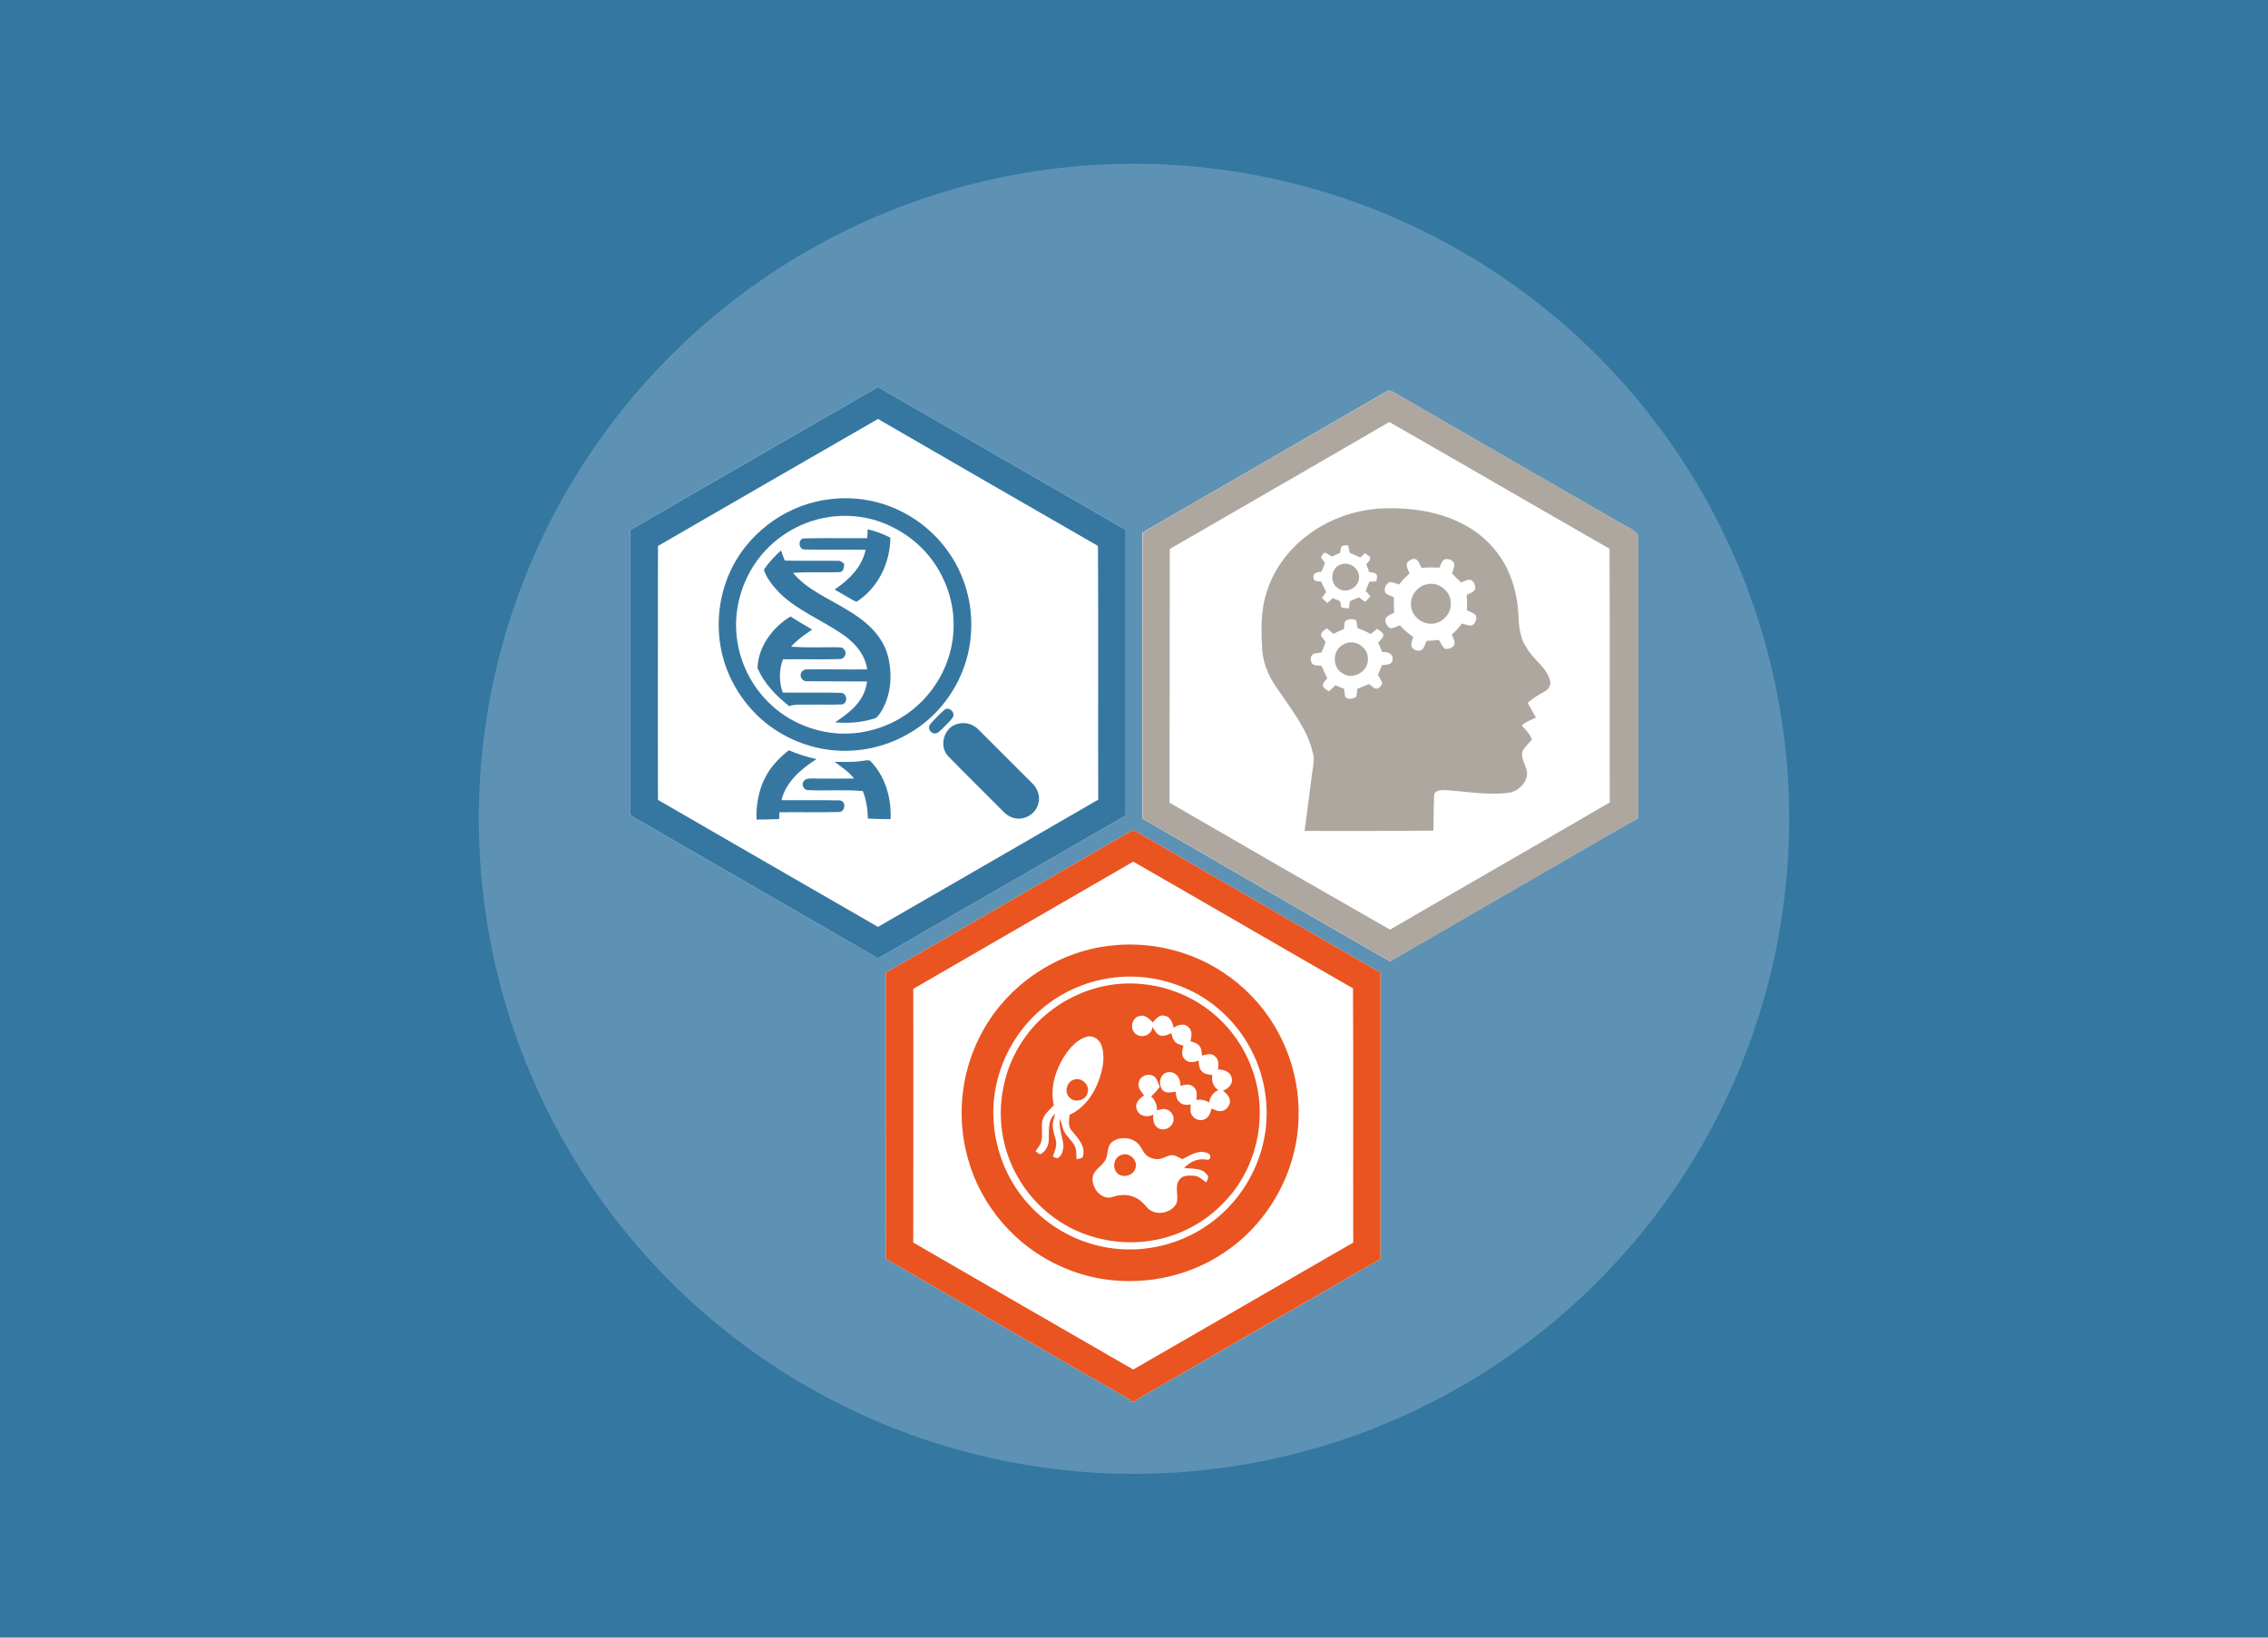 <?xml version="1.0" encoding="utf-8"?>
<!-- Generator: Adobe Illustrator 18.1.1, SVG Export Plug-In . SVG Version: 6.00 Build 0)  -->
<svg version="1.2" baseProfile="tiny" id="Layer_1" xmlns="http://www.w3.org/2000/svg" xmlns:xlink="http://www.w3.org/1999/xlink"
	 x="0px" y="0px" viewBox="0 0 900 650" xml:space="preserve">
<rect fill="#3477A1" width="900" height="650"/>
<circle fill="#5D92B4" cx="450" cy="325" r="260"/>
<g>
	<g>
		<g>
			<path fill="#FFFFFF" d="M250,210.4c32.8-19,65.5-37.9,98.4-56.8c32.8,18.9,65.5,37.8,98.3,56.7c0,37.8,0,75.6,0,113.4
				c-32.8,18.9-65.5,37.8-98.3,56.7c-32.1-18.6-64.2-37.1-96.4-55.7c-0.7-0.4-1.3-0.8-2-1.3C250,323.6,250,210.4,250,210.4z"/>
		</g>
		<g>
			<path fill="#3677A2" d="M250,210.4c32.8-19,65.6-37.9,98.4-56.8c32.8,18.9,65.5,37.8,98.3,56.7c0,37.8,0,75.6,0,113.4
				c-32.8,18.9-65.5,37.8-98.3,56.7c-32.1-18.6-64.2-37.1-96.4-55.7c-0.7-0.4-1.3-0.8-2-1.3C250,323.6,250,210.4,250,210.4z
				 M261.1,216.7c0,33.6-0.1,67.2,0,100.8c29.1,16.8,58.1,33.6,87.3,50.4c29.1-16.8,58.3-33.6,87.4-50.5
				c-0.1-33.6,0.1-67.2-0.1-100.7c-29.1-16.7-58.2-33.6-87.3-50.4C319.2,183.1,290.2,199.9,261.1,216.7z"/>
		</g>
		<g>
			<path fill="#3677A2" d="M329.8,198.1c10.1-1.2,20.5,0.8,29.4,5.7c10.4,5.6,18.8,15.1,22.9,26.1c4.2,10.7,4.4,23,0.8,33.9
				c-3.2,9.5-9.2,18-17.2,24c-7.8,5.9-17.4,9.5-27.1,10.1c-13.4,1-27.1-3.9-37-12.9c-7.5-6.9-13-16.1-15.2-26.1
				c-2.5-11.2-1.1-23.2,4.1-33.6C297.9,210.5,313.2,199.8,329.8,198.1z M328.5,205.3c-11.6,1.8-22.3,8.6-28.9,18.4
				c-5.4,8-8.1,17.8-7.4,27.4c0.7,10.3,5.3,20.3,12.7,27.6c8.1,8.2,19.7,12.7,31.1,12.5c8.1-0.2,16.3-2.7,23.1-7.3
				c8.5-5.6,14.9-14.4,17.7-24.2c2.9-10.1,1.9-21.2-2.8-30.6c-4.1-8.6-11.2-15.6-19.7-19.8C346.4,205.2,337.3,203.9,328.5,205.3z"/>
		</g>
		<path fill="#3677A2" d="M344.1,213.6c0.2-1.2,0.1-2.4,0.2-3.5c3.2,0.7,6.2,1.9,9,3.3c0,10-4.9,20.1-13.5,25.5
			c-2.9-1.5-5.7-3.3-8.6-4.9c5.6-3.8,10.9-8.9,12.3-15.8c-8.1-0.1-16.3,0.1-24.4-0.1c-2.4-0.2-2.4-4.4,0-4.4
			C327.5,213.5,335.8,213.7,344.1,213.6z"/>
		<path fill="#3677A2" d="M304.2,224.6c1.7-2.2,3.6-4.2,5.7-6.1c0.5,1.3,1,2.7,1.5,4c7,0.2,14.1,0,21.1,0.1c1-0.1,1.8,0.6,2.5,1.2
			c-0.1,1.3-0.2,3.3-1.9,3.3c-6.1,0.2-12.3-0.2-18.4,0.3c5.7,6.8,14.1,10.1,21.5,14.7c6.8,4,13.5,9.5,15.9,17.4
			c2.2,7.6,1.7,16.4-2.6,23.2c-0.7,1.1-1.5,2.3-2.9,2.6c-4.9,1.5-10.1,1.9-15.2,1.4c3.6-2.5,7.3-5,9.8-8.7c1.6-2.2,2.5-4.8,2.9-7.5
			c-7.9-0.1-15.8,0-23.7-0.1c-1.4,0.2-2.7-1-2.7-2.4c0-1.4,1.4-2.5,2.7-2.3c7.9-0.1,15.8,0.1,23.7,0c-0.8-6.3-5.5-11.2-10.6-14.5
			c-7.8-5.2-16.6-8.8-23.5-15.2c-2.7-2.7-5.3-5.7-6.7-9.3C302.9,225.9,303.9,225.3,304.2,224.6z"/>
		<path fill="#3677A2" d="M300.6,265.1c0.3-8.5,6-16.1,13.1-20.4c2.8,1.8,5.7,3.5,8.6,5.2c-3,2-6,4.1-8.4,6.8
			c5.8,0.4,11.7,0.2,17.4,0.2c1.2,0.1,2.9-0.3,3.7,0.9c1.3,1.4,0.1,3.9-1.8,3.8c-7.5,0.2-15,0-22.5,0.1c-1.6,4.2-1.6,9-0.1,13.2
			c7.7,0.1,15.4-0.1,23.1,0.1c2.5,0.1,2.9,4,0.5,4.6c-4.6,0.2-9.2,0-13.8,0.1c-2.4,0.1-4.9-0.3-7.2,0.6
			C308,276.2,303.1,271.2,300.6,265.1z"/>
		<path fill="#3677A2" d="M374.7,281.8c1.7-1.5,4.4,0.7,3.5,2.7c-1,1.8-2.7,3-4.1,4.6c-1,0.8-1.9,2.2-3.3,2
			c-1.8-0.1-2.9-2.5-1.5-3.8C371,285.3,372.8,283.5,374.7,281.8z"/>
		<path fill="#3677A2" d="M380.1,287.3c2.9-0.8,6,0.1,8.1,2.2c7.2,7.2,14.4,14.4,21.5,21.5c2.1,2,3.2,5.2,2.3,8
			c-0.9,3.9-5.2,6.6-9.1,5.8c-1.9-0.3-3.6-1.4-4.9-2.8c-7.2-7.3-14.6-14.5-21.7-21.8C372.4,296.2,374.6,288.5,380.1,287.3z"/>
		<path fill="#3677A2" d="M307.4,303.1c1.7-2,3.6-3.7,5.6-5.3c3.6,1.5,7.2,2.7,11,3.5c-6.1,3.9-12.1,9-13.9,16.3
			c7.8,0.1,15.5-0.1,23.2,0.1c2.6,0.3,2.2,4.6-0.4,4.6c-7.9,0.2-15.7,0-23.6,0.1c-0.1,0.9-0.1,1.8-0.1,2.7c-3,0.1-6,0.2-9,0.2
			C299.9,317.3,302.1,309.1,307.4,303.1z"/>
		<path fill="#3677A2" d="M331.2,302.4c3.7,0,7.4,0.2,11.1-0.4c1-0.1,1.9-0.4,2.9-0.1c6.1,6,8.6,14.9,8.2,23.2c-3,0.1-6-0.1-9-0.2
			c-0.1-3.7-0.6-7.4-2-10.9c-7.3-0.7-14.6,0-21.9-0.4c-1.8-0.1-2.7-2.7-1.3-3.8c0.6-0.8,1.7-0.7,2.5-0.8c5.8,0,11.5,0.1,17.2,0
			C336.8,306.3,333.9,304.4,331.2,302.4z"/>
	</g>
	<g>
		<g>
			<path fill="#FFFFFF" d="M550,155.5c0.9-0.8,1.9-0.4,2.9,0.1c30.2,17.5,60.5,35,90.8,52.4c2.1,1.3,4.7,2.2,6.3,4.3v112.5
				c-10.3,5.6-20.3,11.7-30.5,17.5c-22.6,13.1-45.3,26.1-67.9,39.3c-32.8-18.8-65.5-37.8-98.3-56.7c-0.1-37.9,0-75.7,0-113.5
				C485.4,192.8,517.8,174.2,550,155.5z"/>
		</g>
		<g>
			<path fill="#AEA79F" d="M550.1,155.5c0.9-0.8,1.9-0.4,2.9,0.1c30.2,17.5,60.5,35,90.8,52.4c2.1,1.3,4.7,2.2,6.3,4.3v112.5
				c-10.3,5.6-20.3,11.7-30.5,17.5c-22.6,13.1-45.3,26.2-67.9,39.3c-32.8-18.8-65.5-37.8-98.3-56.7c-0.1-37.8,0-75.7,0-113.5
				C485.5,192.8,517.8,174.2,550.1,155.5z M551.3,167.5c-29,16.9-58.1,33.6-87.1,50.4c-0.1,33.6,0,67.2-0.1,100.7
				c29.1,16.9,58.3,33.7,87.5,50.4c29-16.9,58.2-33.6,87.2-50.5c-0.1-33.6,0.1-67.1-0.1-100.7C609.5,201.1,580.5,184.2,551.3,167.5z
				"/>
		</g>
		<g>
			<path fill="#AEA79F" d="M520.3,211.4c7.8-5.5,17-8.7,26.5-9.5c11.7-0.7,23.9,0.8,34.3,6.4c8.3,4.4,14.9,11.7,18.3,20.5
				c2,5.2,3,10.7,3.2,16.2c0.2,4.2,0.7,8.7,3.2,12.1c2.5,4.6,7.7,7.5,9.2,12.7c0.7,1.9-0.4,3.9-2.1,4.7c-2.4,1.3-4.7,2.7-6.7,4.5
				c1.1,1.9,2.2,3.8,3.3,5.8c-1.9,1-4,1.6-5.6,3.2c1.6,1.7,3.2,3.3,4,5.5c-1.3,1.6-2.9,3-3.8,4.9c-0.7,3.4,2.4,6.3,1.8,9.6
				c-0.7,3.5-3.9,6.3-7.4,6.7c-8.3,1-16.6-0.5-24.8-1.1c-1.7,0-4.6-0.1-4.6,2.3c-0.2,4.6-0.2,9.2-0.3,13.8
				c-17.1,0.1-34.1,0.2-51.1,0.1c1-7.6,2-15.3,3-23c0.4-2.9,1.1-5.8,0.1-8.6c-2.2-8.9-8.1-16.2-13.1-23.7
				c-3.6-4.7-6.3-10.3-6.8-16.2c-0.5-7.9-0.7-16.1,1.9-23.7C505.7,225.3,512.2,217.1,520.3,211.4z M532.2,217.2
				c-0.2,0.7-0.3,1.5-0.4,2.2c-1.1,0.5-2.2,1-3.3,1.5c-0.8-0.5-1.6-1-2.5-1.5c-1,0-1.5,1.2-1.8,1.9c0.5,0.7,1,1.4,1.6,2.1
				c-0.4,1.2-0.9,2.4-1.4,3.5c-1.4,0.2-3.5,0.4-3.2,2.3c0,1.7,1.8,1.5,3,1.6c0.7,1.4,1.3,2.7,2.1,4.1c-0.5,0.8-1.1,1.6-1.7,2.4
				c0.7,0.7,1.4,1.4,2.1,2.1c0.7-0.7,1.5-1.3,2.2-2c1,0.4,1.9,0.8,2.9,1.2c0.2,0.8,0.3,1.7,0.5,2.5c0.9,0.3,1.9,0.2,2.9,0.4
				c0.2-1,0.4-1.9,0.5-2.9c1.2-0.5,2.4-1,3.6-1.5c0.8,0.6,1.6,1.2,2.5,1.8c0.7-0.7,1.3-1.5,2-2.2c-0.6-0.7-1.2-1.5-1.9-2.1
				c0.5-1.2,1-2.5,1.5-3.7c0.9-0.1,1.8-0.1,2.7-0.1c0.1-0.8,0.6-1.8,0.2-2.6c-0.5-1.2-2-0.8-3-1.2c-0.4-1-0.7-2-1.1-3
				c0.5-1,2.2-1.8,1.3-3.1c-0.6-0.4-1.2-0.8-1.8-1.3c-0.7,0.5-1.3,1.2-1.9,1.7c-1.4-0.7-2.8-1.3-4.2-1.9c-0.2-1-0.4-1.9-0.6-2.9
				C534.3,216.6,532.8,216.1,532.2,217.2z M558.7,223c-1.2,1.5,0.2,3.2,0.6,4.6c-1.5,1.4-2.9,2.9-4.1,4.4c-1.2-0.4-2.3-0.8-3.6-1
				c-1.2,0.5-2.1,1.7-2.1,3.1c-0.1,2,2.3,2.2,3.6,3c0,2.1,0.1,4.1,0.1,6.1c-1.2,0.7-2.7,1-3.4,2.4c-0.3,1.5,0.7,3.3,2.2,3.8
				c1.2-0.2,2.3-0.7,3.5-1.2c1.6,1.7,3.3,3.3,5.3,4.6c-0.3,1-0.7,2.1-0.8,3.2c0.2,2,3.2,3.1,4.6,1.6c0.7-1,1-2.1,1.5-3.2
				c1.6-0.1,3.3-0.2,4.9-0.4c0.7,1.2,1.3,2.5,2.3,3.5c1.4,0.3,3-0.3,3.8-1.5c0.4-1.5-0.5-2.8-1-4.1c1.5-1.3,2.8-2.8,4-4.4
				c1.2,0.3,2.3,0.7,3.5,0.8c1.6-0.1,2.4-2.2,2.2-3.6c-0.6-1.5-2.4-1.8-3.7-2.5c0.1-2,0.1-4.1-0.1-6.1c1.2-0.6,2.5-0.9,3.3-2.1
				c0.4-1.5-0.4-3.2-1.7-3.9c-1.3-0.2-2.6,0.7-3.8,1.1c-1.3-1.2-2.4-2.4-3.6-3.6c0.4-1.3,1-2.5,0.9-3.8c-0.5-1.5-2.3-2.2-3.8-1.8
				c-1.3,0.6-1.5,2.2-2.1,3.3c-2.4-0.1-4.7-0.1-7.1,0.1c-0.5-1-0.9-2-1.6-2.9C561.6,221.2,559.6,222,558.7,223z M534.6,246.1
				c-1.5,0.4-1,2.4-1.3,3.6c-1.4,0.6-2.9,1.2-4.2,1.9c-0.8-0.7-1.7-1.5-2.5-2.2c-1.1,0.7-2.4,1.4-2.4,2.9c0.5,0.9,1.3,1.6,1.8,2.5
				c-0.4,1.5-1.1,2.9-1.6,4.2c-1,0.2-2.1,0.2-3.1,0.5c-1.5,0.8-1.5,3-0.4,4.1c1,0.7,2.3,0.5,3.5,0.7c0.7,1.6,1.5,3.3,2.3,4.9
				c-0.7,0.9-1.8,1.8-1.8,2.9c0.4,1.2,1.6,1.7,2.5,2.3c0.8-0.8,1.7-1.6,2.5-2.4c1.2,0.5,2.3,0.9,3.5,1.4c0.1,1.1,0.2,2.2,0.4,3.2
				c1.1,1.2,3,0.8,4.3,0.1c0.4-1,0.4-2.2,0.5-3.3c1.6-0.6,3.1-1.3,4.7-1.9c0.8,0.6,1.5,1.3,2.4,1.8c1.3,0.3,2.2-0.8,2.8-1.8
				c-0.1-1.3-1.1-2.4-1.7-3.6c0.5-1.3,1.1-2.6,1.6-3.9c1.6-0.2,4.1,0,4.2-2.2c0.4-2.4-2.2-3.2-4.1-3c-0.5-1.2-1.1-2.5-1.6-3.7
				c0.8-1,1.9-1.8,2.1-3c-0.3-1.3-1.6-1.9-2.6-2.5c-0.8,0.7-1.7,1.4-2.5,2.1c-1.6-1-3.4-1.8-5.2-2.4c-0.2-1-0.2-2.1-0.6-3.1
				C537.1,245.6,535.6,245.6,534.6,246.1z"/>
		</g>
		<path fill="#AEA79F" d="M532.3,224c3.3-1.2,7.3,1.8,7,5.3c0,3.9-5.1,6.6-8.3,4.2C527.4,231.3,528.1,225.1,532.3,224z"/>
		<path fill="#AEA79F" d="M565.9,232c5-1.5,10.4,3,9.8,8.2c-0.2,4.4-4.6,8-8.9,7.3c-3.8-0.5-7.1-4-6.9-8
			C559.9,236.1,562.5,232.8,565.9,232z"/>
		<path fill="#AEA79F" d="M533.5,255.6c4.1-2.1,9.4,1.3,9.3,5.8c0.4,5-5.8,8.7-10,5.9C528.4,265,528.7,257.5,533.5,255.6z"/>
	</g>
	<g>
		<g>
			<path fill="#FFFFFF" d="M351.5,386.1c32.7-18.9,65.5-37.8,98.2-56.7c32.7,18.9,65.4,37.8,98.1,56.7c0,37.9,0,75.7,0,113.6
				c-30.4,17.6-60.9,35.1-91.3,52.7c-2.2,1.3-4.5,2.4-6.4,4h-0.8c-0.7-0.6-1.5-1.2-2.2-1.6c-31.9-18.3-63.7-36.8-95.5-55.1
				C351.5,461.8,351.5,423.9,351.5,386.1z"/>
		</g>
		<g>
			<path fill="#E95420" d="M351.5,386.1c32.7-18.9,65.5-37.8,98.2-56.7c32.7,18.9,65.4,37.8,98.1,56.7c0,37.9,0,75.7,0,113.6
				c-30.4,17.5-60.9,35.1-91.3,52.7c-2.2,1.3-4.5,2.4-6.4,4h-0.8c-0.7-0.6-1.5-1.2-2.2-1.6c-31.9-18.3-63.7-36.8-95.5-55.1
				C351.5,461.8,351.5,423.9,351.5,386.1z M362.4,392.5c0.1,33.6,0,67.1,0,100.7c29.1,16.9,58.2,33.6,87.3,50.4
				c29.1-16.8,58.2-33.6,87.3-50.4c-0.1-33.6,0.1-67.2-0.1-100.9c-29.1-16.7-58.1-33.6-87.2-50.3
				C420.6,358.9,391.5,375.6,362.4,392.5z"/>
		</g>
		<g>
			<path fill="#E95420" d="M440.3,375.4c14.4-1.8,29.5,1.3,42.1,8.7c8.3,4.9,15.6,11.6,21.1,19.6c8,11.6,12.2,25.7,11.8,39.8
				c-0.4,21.5-12.1,42.5-30.2,54.1c-18.6,12.3-43.5,14.4-63.8,5.2c-18-7.8-32-24-37.2-42.9c-4.5-15.9-2.9-33.4,4.6-48.2
				C398.4,392,418.5,377.9,440.3,375.4z M442.1,388c-10,1.2-19.5,5.1-27.3,11.3c-10.2,8-17.3,19.8-19.7,32.5
				c-2.1,10.7-0.6,22,3.8,32c4.6,10.4,12.6,19.2,22.5,24.9c10.3,6,22.6,8.4,34.4,6.7c10.3-1.4,20-5.8,27.9-12.6
				c9.6-8.2,16.1-19.8,18.2-32.2c1.9-11.2,0.1-23-5-33.1c-4.7-9.5-12.3-17.5-21.5-22.8C465.3,389.1,453.5,386.6,442.1,388z"/>
		</g>
		<g>
			<path fill="#E95420" d="M439.7,391.1c12.4-2.2,25.7,0.5,36.4,7.3c9.4,5.9,16.8,15.1,20.6,25.5c6.7,17.7,2.7,38.8-10.3,52.6
				c-7.8,8.6-18.5,14.3-29.9,16c-10.5,1.6-21.5-0.1-31-4.8c-9-4.5-16.6-11.7-21.5-20.3c-6.2-10.6-8.3-23.4-5.9-35.4
				c1.7-9.2,6-17.8,12.3-24.8C418,398.9,428.4,393.1,439.7,391.1z M457.5,405.8c-1.4-1.3-3.2-3.3-5.4-2.5c-3,0.7-3.9,5.1-1.5,7
				c2.4,2.1,6.6,0.5,6.7-2.7c0.9,1.3,1.6,3,3.3,3.5c1.5,0.3,2.9-0.5,4.2-1c0.3,1,0.5,2.2,1.2,3.1c0.9,1.2,2.4,1.4,3.6,1.9
				c-0.5,1.8-1,4,0.6,5.4c1.5,1.6,3.7,1.1,5.5,0.5c0,1.5,0.1,3.1,1.2,4.2c1,1.2,2.7,1.3,4.2,1.5c-0.5,2.4,0.4,4.7,2.4,6
				c-2.1,0.8-3.3,2.7-3.7,4.9c-1.6-1-3.3-1.3-5.1-1c0.3-1.8,0.5-3.8-1-5.1c-1.4-1.5-3.5-1-5.3-0.5c0.3-2.8-1.8-5.9-4.9-5.4
				c-3.4,0.4-4,5-2.1,7.2c1.4,1.3,3.4,0.8,5.1,0.5c0.2,1.5,0.4,3.3,1.6,4.2c1.2,1.2,2.9,1.1,4.4,0.9c0,1.5-0.4,3.1,0.6,4.4
				c1.2,1.9,4,2.4,5.7,1c1.2-0.8,1.5-2.4,2-3.8c1.2,0.5,2.4,1.2,3.8,1c1.9-0.2,3.3-1.9,3.5-3.7c0-1.9-1.4-3.3-2.8-4.4
				c2.1-0.7,4.2-2.8,3.4-5.2c-0.5-2.4-3.2-3.2-5.4-3.2c0.4-1.8,0.4-4.1-1.3-5.3c-1.4-1.4-3.4-0.6-5-0.2c-0.2-1.3-0.1-2.9-1.1-3.9
				c-0.8-1.1-2.3-1.4-3.5-1.8c0.4-1.8,0.9-4.1-0.7-5.5c-1.6-1.8-4.2-1.1-6,0.1c-0.4-2-1.3-4.5-3.6-4.7
				C460.2,402.5,458.7,404.4,457.5,405.8z M431.2,411.5c-3.3,1-5.8,3.5-7.8,6.2c-4.3,6-6.9,13.7-5.2,21c-1.8,1.9-4,3.6-4.6,6.3
				c-0.5,2.7,0.3,5.5-0.4,8.1c-0.4,1.5-1.5,2.7-2.3,3.9c0.6,0.4,1.2,0.8,1.8,1.2c2.3-1,3.5-3.6,3.5-6.1c0.1-3.5-0.5-7.6,2.5-10
				c-0.4,1.9-1.2,3.7-0.9,5.6c0.2,1.9,1,3.6,1.3,5.5c0.2,2-0.6,3.9-1.3,5.8c0.7,0.3,1.4,1.1,2.2,0.5c1.5-0.9,1.8-2.9,2-4.4
				c-0.1-3.8-2.1-7.3-1.3-11.1c0.5,1.6,0.8,3.2,1.4,4.8c1.2,2.5,3.7,4.1,4.7,6.8c0.4,1.5,0.3,3,0.4,4.6c0.8-0.4,2.5-0.2,2.6-1.4
				c1-4-2.2-7.2-4.6-10.1c-1.5-1.7-0.9-4.1-0.8-6.2c5.6-2.5,9.4-7.7,11.5-13.3c1.6-4.3,2.7-9.2,1.4-13.7
				C436.6,412.8,433.9,410.7,431.2,411.5z M451.9,429.6c-0.6,2.1,1,3.7,2.1,5.2c-1.8,1.2-3.9,3.1-2.9,5.5c0.8,2.7,4.2,3.5,6.5,2.1
				c-0.1,1.9,0.1,4.2,1.9,5.3c2.5,1.7,6.3-0.5,6.2-3.5c0.1-1.8-1.3-3.5-3-3.9c-1.2-0.4-2.4,0.2-3.6,0.4c0.1-2.1-0.7-4.1-2.3-5.5
				c1.3-1.2,2.4-2.4,3.4-3.8c-0.5-1.2-0.8-2.5-1.6-3.6C456.7,425.6,452.5,426.6,451.9,429.6z M441.3,453.3c-1.7,1.3-1.6,3.6-2.1,5.5
				c-0.5,3.6-5,4.9-5.6,8.4c-0.6,4.3,3.6,9.6,8.2,7.8c3.2-1.1,6.8-0.9,9.6,0.8c1.8,1,2.9,2.6,4.3,4c3.3,2.9,9,1.7,11.1-2
				c1.2-3.1-1-6.9,1.3-9.6c1.3-1.9,3.8-1.6,5.8-1.5c1.9,0,3.2,1.7,4.8,2.6c0.4-1,1.2-2.1,0.3-3c-2-2.9-6.1-2.3-9.1-2.7
				c2.2-2.4,5.5-4,8.9-3.3c1.9,0.4,2-2.1,0.4-2.6c-3.5-1.5-7,0.9-10,2.4c-1.1-0.5-2.1-1.2-3.3-1.5c-1.8-0.4-3.3,0.7-4.9,1.2
				c-2,0.7-4.3,0.1-6-1.2c-1.7-1.4-2.1-3.8-3.9-5.1C448.5,451.3,444.1,451.1,441.3,453.3z"/>
		</g>
		<path fill="#E95420" d="M426.7,428.4c2.9-0.6,5.8,2.5,4.9,5.3c-0.6,3-4.9,4.2-7,2.1C422,433.7,423.3,428.9,426.7,428.4z"/>
		<path fill="#E95420" d="M445.1,458.4c3-1.2,6.5,2.1,5.5,5.2c-0.7,3-5,4.2-7.2,2.1C441.1,463.5,442.1,459.2,445.1,458.4z"/>
	</g>
</g>
</svg>
